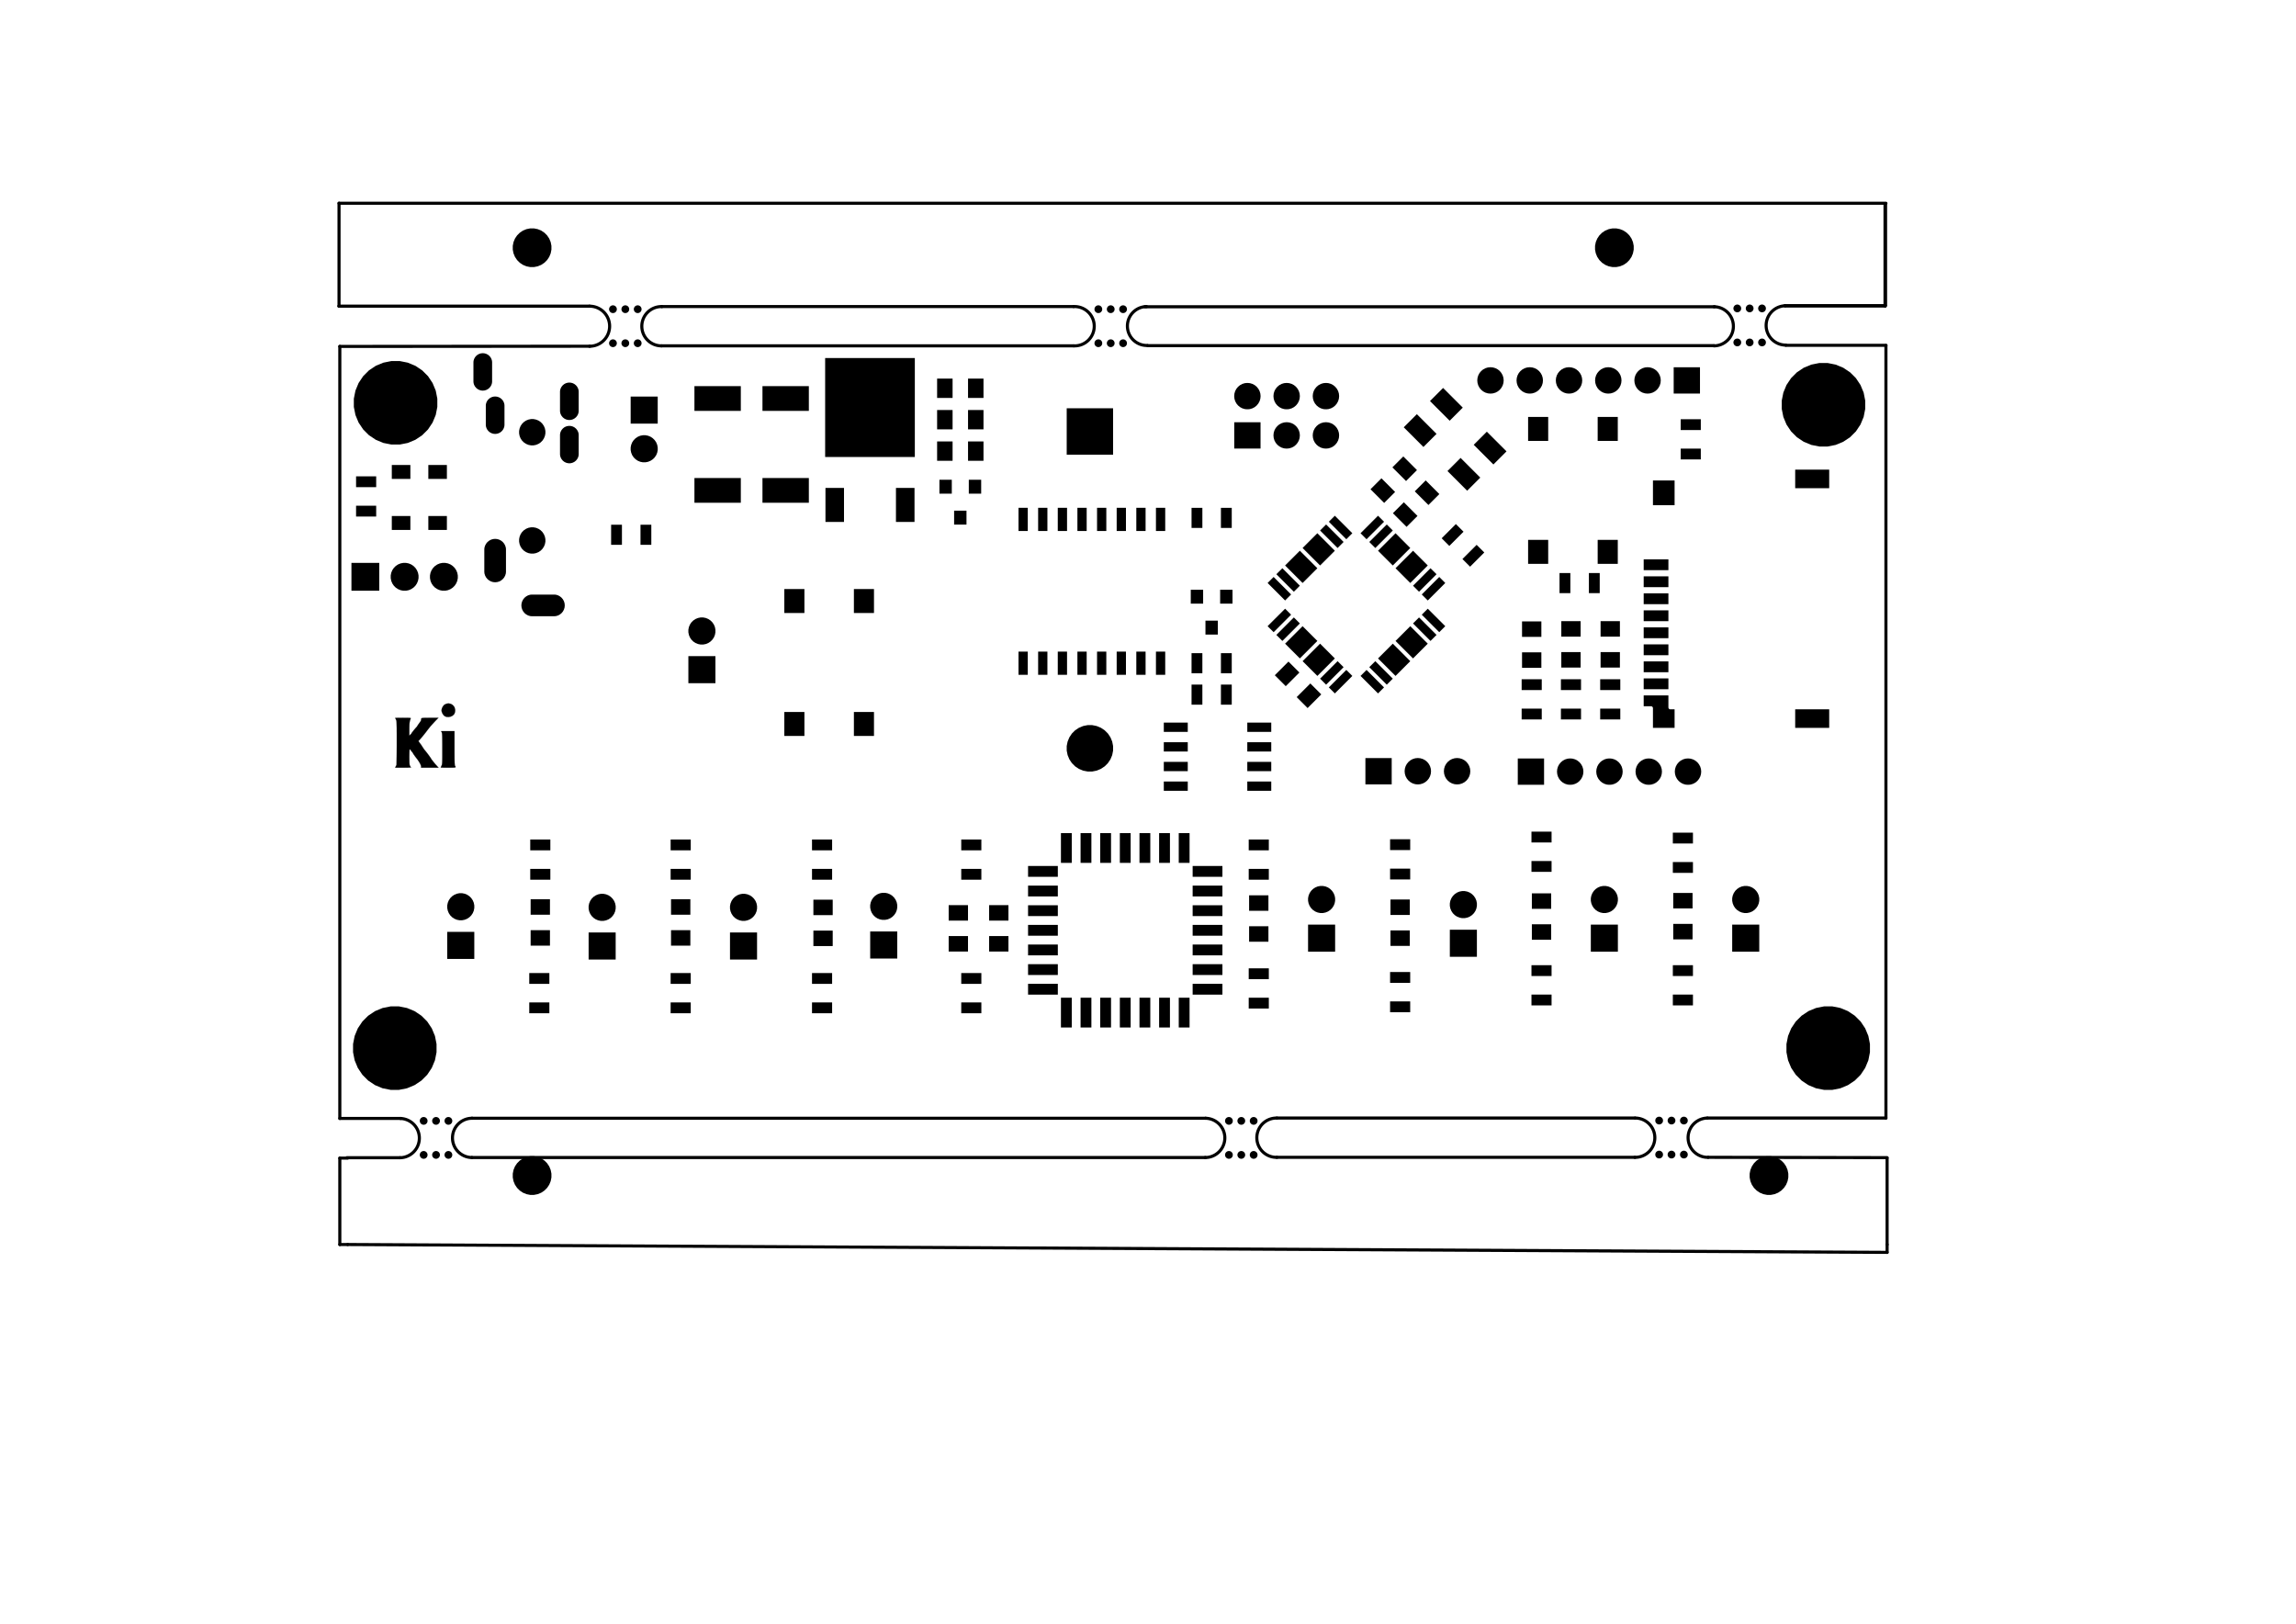 <?xml version="1.0" standalone="no"?>
 <!DOCTYPE svg PUBLIC "-//W3C//DTD SVG 1.1//EN" 
 "http://www.w3.org/Graphics/SVG/1.1/DTD/svg11.dtd"> 
<svg xmlns="http://www.w3.org/2000/svg" version="1.1" 
    width="29.7cm" height="21.001cm" viewBox="0 0 116930 82680 ">
<title>SVG Picture created as ThermocoupleLogger-F_Mask.svg date 2019/03/14 17:00:52 </title>
  <desc>Picture generated by PCBNEW </desc>
<g style="fill:#000000; fill-opacity:1;stroke:#000000; stroke-opacity:1;
stroke-linecap:round; stroke-linejoin:round; "
 transform="translate(0 0) scale(1 1)">
</g>
<g style="fill:#000000; fill-opacity:0.0; 
stroke:#000000; stroke-width:-0.001; stroke-opacity:1; 
stroke-linecap:round; stroke-linejoin:round;">
</g>
<g style="fill:#000000; fill-opacity:0.0; 
stroke:#000000; stroke-width:157.48; stroke-opacity:1; 
stroke-linecap:round; stroke-linejoin:round;">
<path d="M96106 63369
L96106 58969
" />
<path d="M96106 63769
L96106 63369
" />
<path d="M17706 63369
L96106 63769
" />
<path d="M17306 58969
L17706 58969
" />
<path d="M17306 63369
L17706 63369
" />
<path d="M17306 58969
L17306 63369
" />
<path d="M83266 58929
L65026 58929
" />
<path d="M86996 58929
L96106 58945
" />
<path d="M86956 56929
L96046 56929
" />
<path d="M65026 56929
L83266 56929
" />
<path d="M61390 58939
L24030 58939
" />
<path d="M24036 56939
L61396 56939
" />
<path d="M20406 56949
L17306 56949
" />
<path d="M20376 58949
L17666 58949
" />
<path d="M20376.7 58949.9 A1000.2 1000.2 0.0 0 0 20399.3 56950.6 " />
<path d="M24046.7 56939.9 A1000 1000 0.0 0 0 24030.1 58939.8 " />
<path d="M61376.7 58939.9 A1000 1000 0.0 0 0 61398 56940.1 " />
<path d="M65026.7 56929.9 A1000.2 1000.2 0.0 1 0 65028.5 58929.9 " />
<path d="M83256.7 58929.9 A1000.2 1000.2 0.0 1 0 83276.7 56929.7 " />
<path d="M86947.5 56929.9 A1000.2 1000.2 0.0 0 0 86986.7 58929.9 " />
<path d="M90906.7 15569.9 A1000.8 1000.8 0.0 0 0 90946.7 17570.7 " />
<path d="M54686.7 17609.9 A1000.8 1000.8 0.0 1 0 54686.7 15609.9 " />
<path d="M17266 15589
L17266 15589
" />
<path d="M30026 15589
L17266 15589
" />
<path d="M17306 17639
L30036 17629
" />
<path d="M33686 17609
L54686 17609
" />
<path d="M54666 15609
L33706 15609
" />
<path d="M30026.7 17629.9 A1020 1020 0.0 0 0 30026.7 15589.9 " />
<path d="M33706.7 15609.9 A1000.2 1000.2 0.0 1 0 33686.7 17610.1 " />
<path d="M87286 17599
L58456 17599
" />
<path d="M58306 15619
L87316 15619
" />
<path d="M58386.7 15609.9 A990.202 990.202 0.0 0 0 58426.7 17589.9 " />
<path d="M90951 17582
L96051 17582
" />
<path d="M96006 15569
L96006 10369
" />
<path d="M96006 10369
L96006 15569
" />
<path d="M96006 15569
L96006 10369
" />
<path d="M90906 15569
L96006 15569
" />
<path d="M96006 15569
L90906 15569
" />
<path d="M96006 10369
L96006 15569
" />
<path d="M87286.7 17609.9 A996 996 0.0 0 0 87294.8 15618 " />
<path d="M17266 10349
L96046 10349
" />
<path d="M17266 15589
L17266 10349
" />
<path d="M17306 56949
L17306 17639
" />
<path d="M96046 56929
L96046 17599
" />
</g>
<g style="fill:#000000; fill-opacity:1.0; 
stroke:#000000; stroke-width:7.874; stroke-opacity:1; 
stroke-linecap:round; stroke-linejoin:round;">
<polyline style="fill-rule:evenodd;"
points="21900,36549
22329,36549
22173,36708
21913,36994
21744,37210
21683,37291
21608,37386
21529,37483
21454,37573
21392,37645
21372,37667
21308,37736
21363,37808
21470,37957
21539,38066
21582,38131
21630,38194
21634,38198
21688,38264
21752,38344
21817,38431
21878,38514
21927,38585
21955,38630
21982,38672
22028,38733
22085,38805
22144,38877
22198,38939
22226,38970
22245,38990
22278,39027
22285,39035
22333,39089
21446,39089
21446,39028
21433,38968
21396,38885
21338,38786
21264,38676
21195,38587
21139,38514
21087,38442
21050,38385
21046,38377
21014,38324
20986,38286
20979,38279
20952,38249
20920,38204
20891,38167
20867,38149
20866,38149
20859,38169
20853,38225
20849,38315
20847,38434
20846,38540
20847,38682
20849,38789
20852,38868
20858,38924
20867,38964
20878,38994
20879,38995
20907,39042
20932,39072
20934,39074
20922,39078
20875,39082
20799,39086
20700,39088
20582,39089
20542,39089
20127,39089
20150,39034
20173,38988
20190,38960
20193,38937
20196,38878
20198,38786
20201,38665
20203,38519
20204,38351
20205,38165
20206,37965
20206,37830
20206,37590
20206,37388
20205,37218
20205,37079
20203,36966
20201,36877
20198,36808
20195,36756
20190,36717
20185,36688
20178,36666
20170,36647
20166,36639
20142,36591
20128,36560
20126,36555
20145,36553
20198,36552
20279,36551
20383,36550
20502,36549
20528,36549
20665,36550
20766,36551
20837,36553
20883,36556
20908,36562
20918,36570
20917,36581
20916,36584
20890,36654
20871,36724
20858,36802
20850,36897
20847,37016
20846,37126
20846,37457
20906,37399
20944,37360
20965,37330
20966,37325
20978,37305
21009,37263
21053,37207
21101,37148
21148,37093
21185,37050
21207,37029
21224,37008
21254,36964
21276,36929
21322,36860
21372,36792
21389,36770
21425,36717
21445,36669
21446,36657
21447,36622
21451,36596
21464,36577
21492,36564
21537,36556
21606,36552
21704,36550
21834,36549
21900,36549
" /> 
<polyline style="fill-rule:evenodd;"
points="23146,38096
23146,38309
23147,38487
23148,38631
23150,38745
23152,38834
23156,38900
23160,38946
23166,38977
23173,38996
23176,39001
23196,39030
23205,39052
23197,39068
23168,39079
23115,39085
23032,39088
22916,39089
22826,39089
22708,39089
22605,39087
22522,39085
22468,39082
22446,39079
22446,39079
22455,39056
22475,39011
22486,38989
22496,38968
22505,38944
22511,38914
22516,38873
22520,38818
22523,38744
22525,38647
22526,38524
22526,38369
22526,38180
22526,38129
22526,37926
22525,37760
22524,37626
22522,37520
22519,37439
22515,37379
22510,37337
22503,37307
22496,37288
22465,37229
23146,37229
23146,38096
" /> 
<polyline style="fill-rule:evenodd;"
points="22957,35839
23049,35891
23123,35972
23157,36040
23182,36149
23174,36257
23137,36353
23127,36368
23056,36437
22963,36484
22858,36508
22753,36505
22661,36474
22644,36464
22579,36402
22526,36317
22493,36224
22486,36169
22501,36083
22541,35993
22597,35915
22641,35877
22745,35829
22853,35817
22957,35839
" /> 
</g>
<g style="fill:#000000; fill-opacity:1.0; 
stroke:#000000; stroke-width:0; stroke-opacity:1; 
stroke-linecap:round; stroke-linejoin:round;">
<polyline style="fill-rule:evenodd;"
points="90378,58911
90557,58985
90718,59093
90855,59230
90963,59391
91037,59571
91075,59761
91075,59955
91037,60145
90963,60324
90855,60485
90718,60622
90557,60730
90378,60804
90187,60842
89994,60842
89803,60804
89624,60730
89463,60622
89326,60485
89218,60324
89144,60145
89106,59955
89106,59761
89144,59571
89218,59391
89326,59230
89463,59093
89624,58985
89803,58911
89994,58873
90187,58873
90378,58911
" /> 
<polyline style="fill-rule:evenodd;"
points="27385,58911
27565,58985
27726,59093
27863,59230
27971,59391
28045,59571
28083,59761
28083,59955
28045,60145
27971,60324
27863,60485
27726,60622
27565,60730
27385,60804
27195,60842
27001,60842
26811,60804
26632,60730
26471,60622
26334,60485
26226,60324
26152,60145
26114,59955
26114,59761
26152,59571
26226,59391
26334,59230
26471,59093
26632,58985
26811,58911
27001,58873
27195,58873
27385,58911
" /> 
<polyline style="fill-rule:evenodd;"
points="62615,58611
62644,58616
62680,58631
62712,58653
62739,58680
62761,58712
62776,58748
62783,58786
62783,58825
62776,58863
62761,58899
62739,58931
62712,58958
62680,58980
62644,58995
62615,59001
62606,59002
62567,59002
62557,59001
62529,58995
62493,58980
62461,58958
62433,58931
62412,58899
62397,58863
62389,58825
62389,58786
62397,58748
62412,58712
62433,58680
62461,58653
62493,58631
62529,58616
62557,58611
62567,58609
62606,58609
62615,58611
" /> 
<polyline style="fill-rule:evenodd;"
points="22865,58611
22894,58616
22929,58631
22962,58653
22989,58680
23011,58712
23025,58748
23033,58786
23033,58825
23025,58863
23011,58899
22989,58931
22962,58958
22929,58980
22894,58995
22865,59001
22856,59002
22817,59002
22807,59001
22779,58995
22743,58980
22711,58958
22683,58931
22662,58899
22647,58863
22639,58825
22639,58786
22647,58748
22662,58712
22683,58680
22711,58653
22743,58631
22779,58616
22807,58611
22817,58609
22856,58609
22865,58611
" /> 
<polyline style="fill-rule:evenodd;"
points="22235,58611
22264,58616
22299,58631
22332,58653
22359,58680
22381,58712
22396,58748
22403,58786
22403,58825
22396,58863
22381,58899
22359,58931
22332,58958
22299,58980
22264,58995
22235,59001
22226,59002
22187,59002
22177,59001
22149,58995
22113,58980
22081,58958
22053,58931
22032,58899
22017,58863
22009,58825
22009,58786
22017,58748
22032,58712
22053,58680
22081,58653
22113,58631
22149,58616
22177,58611
22187,58609
22226,58609
22235,58611
" /> 
<polyline style="fill-rule:evenodd;"
points="21605,58611
21634,58616
21670,58631
21702,58653
21729,58680
21751,58712
21766,58748
21773,58786
21773,58825
21766,58863
21751,58899
21729,58931
21702,58958
21670,58980
21634,58995
21605,59001
21596,59002
21557,59002
21547,59001
21519,58995
21483,58980
21451,58958
21423,58931
21402,58899
21387,58863
21379,58825
21379,58786
21387,58748
21402,58712
21423,58680
21451,58653
21483,58631
21519,58616
21547,58611
21557,58609
21596,58609
21605,58611
" /> 
<polyline style="fill-rule:evenodd;"
points="63245,58611
63274,58616
63309,58631
63342,58653
63369,58680
63391,58712
63406,58748
63413,58786
63413,58825
63406,58863
63391,58899
63369,58931
63342,58958
63309,58980
63274,58995
63245,59001
63236,59002
63197,59002
63187,59001
63159,58995
63123,58980
63091,58958
63063,58931
63042,58899
63027,58863
63019,58825
63019,58786
63027,58748
63042,58712
63063,58680
63091,58653
63123,58631
63159,58616
63187,58611
63197,58609
63236,58609
63245,58611
" /> 
<polyline style="fill-rule:evenodd;"
points="63875,58611
63904,58616
63939,58631
63972,58653
63999,58680
64021,58712
64035,58748
64043,58786
64043,58825
64035,58863
64021,58899
63999,58931
63972,58958
63939,58980
63904,58995
63875,59001
63866,59002
63827,59002
63817,59001
63789,58995
63753,58980
63721,58958
63693,58931
63672,58899
63657,58863
63649,58825
63649,58786
63657,58748
63672,58712
63693,58680
63721,58653
63753,58631
63789,58616
63817,58611
63827,58609
63866,58609
63875,58611
" /> 
<polyline style="fill-rule:evenodd;"
points="85785,58594
85814,58600
85849,58615
85882,58637
85909,58664
85931,58696
85946,58732
85953,58770
85953,58809
85946,58847
85931,58883
85909,58915
85882,58942
85849,58964
85814,58979
85785,58984
85776,58986
85737,58986
85727,58984
85699,58979
85663,58964
85631,58942
85603,58915
85582,58883
85567,58847
85559,58809
85559,58770
85567,58732
85582,58696
85603,58664
85631,58637
85663,58615
85699,58600
85727,58594
85737,58593
85776,58593
85785,58594
" /> 
<polyline style="fill-rule:evenodd;"
points="84525,58594
84554,58600
84590,58615
84622,58637
84649,58664
84671,58696
84686,58732
84693,58770
84693,58809
84686,58847
84671,58883
84649,58915
84622,58942
84590,58964
84554,58979
84525,58984
84516,58986
84477,58986
84467,58984
84439,58979
84403,58964
84371,58942
84343,58915
84322,58883
84307,58847
84300,58809
84300,58770
84307,58732
84322,58696
84343,58664
84371,58637
84403,58615
84439,58600
84467,58594
84477,58593
84516,58593
84525,58594
" /> 
<polyline style="fill-rule:evenodd;"
points="85155,58594
85184,58600
85220,58615
85252,58637
85279,58664
85301,58696
85316,58732
85323,58770
85323,58809
85316,58847
85301,58883
85279,58915
85252,58942
85220,58964
85184,58979
85155,58984
85146,58986
85107,58986
85097,58984
85069,58979
85033,58964
85001,58942
84973,58915
84952,58883
84937,58847
84929,58809
84929,58770
84937,58732
84952,58696
84973,58664
85001,58637
85033,58615
85069,58600
85097,58594
85107,58593
85146,58593
85155,58594
" /> 
<polyline style="fill-rule:evenodd;"
points="21605,56878
21634,56884
21670,56899
21702,56920
21729,56948
21751,56980
21766,57016
21773,57054
21773,57093
21766,57131
21751,57167
21729,57199
21702,57226
21670,57248
21634,57263
21605,57268
21596,57270
21557,57270
21547,57268
21519,57263
21483,57248
21451,57226
21423,57199
21402,57167
21387,57131
21379,57093
21379,57054
21387,57016
21402,56980
21423,56948
21451,56920
21483,56899
21519,56884
21547,56878
21557,56876
21596,56876
21605,56878
" /> 
<polyline style="fill-rule:evenodd;"
points="22235,56878
22264,56884
22299,56899
22332,56920
22359,56948
22381,56980
22396,57016
22403,57054
22403,57093
22396,57131
22381,57167
22359,57199
22332,57226
22299,57248
22264,57263
22235,57268
22226,57270
22187,57270
22177,57268
22149,57263
22113,57248
22081,57226
22053,57199
22032,57167
22017,57131
22009,57093
22009,57054
22017,57016
22032,56980
22053,56948
22081,56920
22113,56899
22149,56884
22177,56878
22187,56876
22226,56876
22235,56878
" /> 
<polyline style="fill-rule:evenodd;"
points="22865,56878
22894,56884
22929,56899
22962,56920
22989,56948
23011,56980
23025,57016
23033,57054
23033,57093
23025,57131
23011,57167
22989,57199
22962,57226
22929,57248
22894,57263
22865,57268
22856,57270
22817,57270
22807,57268
22779,57263
22743,57248
22711,57226
22683,57199
22662,57167
22647,57131
22639,57093
22639,57054
22647,57016
22662,56980
22683,56948
22711,56920
22743,56899
22779,56884
22807,56878
22817,56876
22856,56876
22865,56878
" /> 
<polyline style="fill-rule:evenodd;"
points="62615,56878
62644,56884
62680,56899
62712,56920
62739,56948
62761,56980
62776,57016
62783,57054
62783,57093
62776,57131
62761,57167
62739,57199
62712,57226
62680,57248
62644,57263
62615,57268
62606,57270
62567,57270
62557,57268
62529,57263
62493,57248
62461,57226
62433,57199
62412,57167
62397,57131
62389,57093
62389,57054
62397,57016
62412,56980
62433,56948
62461,56920
62493,56899
62529,56884
62557,56878
62567,56876
62606,56876
62615,56878
" /> 
<polyline style="fill-rule:evenodd;"
points="63245,56878
63274,56884
63309,56899
63342,56920
63369,56948
63391,56980
63406,57016
63413,57054
63413,57093
63406,57131
63391,57167
63369,57199
63342,57226
63309,57248
63274,57263
63245,57268
63236,57270
63197,57270
63187,57268
63159,57263
63123,57248
63091,57226
63063,57199
63042,57167
63027,57131
63019,57093
63019,57054
63027,57016
63042,56980
63063,56948
63091,56920
63123,56899
63159,56884
63187,56878
63197,56876
63236,56876
63245,56878
" /> 
<polyline style="fill-rule:evenodd;"
points="63875,56878
63904,56884
63939,56899
63972,56920
63999,56948
64021,56980
64035,57016
64043,57054
64043,57093
64035,57131
64021,57167
63999,57199
63972,57226
63939,57248
63904,57263
63875,57268
63866,57270
63827,57270
63817,57268
63789,57263
63753,57248
63721,57226
63693,57199
63672,57167
63657,57131
63649,57093
63649,57054
63657,57016
63672,56980
63693,56948
63721,56920
63753,56899
63789,56884
63817,56878
63827,56876
63866,56876
63875,56878
" /> 
<polyline style="fill-rule:evenodd;"
points="85785,56862
85814,56868
85849,56883
85882,56904
85909,56932
85931,56964
85946,57000
85953,57038
85953,57077
85946,57115
85931,57150
85909,57183
85882,57210
85849,57232
85814,57246
85785,57252
85776,57254
85737,57254
85727,57252
85699,57246
85663,57232
85631,57210
85603,57183
85582,57150
85567,57115
85559,57077
85559,57038
85567,57000
85582,56964
85603,56932
85631,56904
85663,56883
85699,56868
85727,56862
85737,56860
85776,56860
85785,56862
" /> 
<polyline style="fill-rule:evenodd;"
points="85155,56862
85184,56868
85220,56883
85252,56904
85279,56932
85301,56964
85316,57000
85323,57038
85323,57077
85316,57115
85301,57150
85279,57183
85252,57210
85220,57232
85184,57246
85155,57252
85146,57254
85107,57254
85097,57252
85069,57246
85033,57232
85001,57210
84973,57183
84952,57150
84937,57115
84929,57077
84929,57038
84937,57000
84952,56964
84973,56932
85001,56904
85033,56883
85069,56868
85097,56862
85107,56860
85146,56860
85155,56862
" /> 
<polyline style="fill-rule:evenodd;"
points="84525,56862
84554,56868
84590,56883
84622,56904
84649,56932
84671,56964
84686,57000
84693,57038
84693,57077
84686,57115
84671,57150
84649,57183
84622,57210
84590,57232
84554,57246
84525,57252
84516,57254
84477,57254
84467,57252
84439,57246
84403,57232
84371,57210
84343,57183
84322,57150
84307,57115
84300,57077
84300,57038
84307,57000
84322,56964
84343,56932
84371,56904
84403,56883
84439,56868
84467,56862
84477,56860
84516,56860
84525,56862
" /> 
<polyline style="fill-rule:evenodd;"
points="93726,51325
94081,51472
94113,51485
94129,51496
94461,51718
94758,52014
94990,52362
95151,52749
95232,53160
95232,53579
95151,53990
94990,54376
94758,54725
94461,55021
94461,55021
94113,55253
94113,55253
94113,55253
93726,55414
93316,55495
92897,55495
92486,55414
92099,55253
92099,55253
92099,55253
91751,55021
91751,55021
91455,54725
91222,54376
91062,53990
90980,53579
90980,53160
91062,52749
91222,52362
91455,52014
91751,51718
92084,51496
92099,51485
92131,51472
92486,51325
92897,51243
93316,51243
93726,51325
" /> 
<polyline style="fill-rule:evenodd;"
points="20726,51325
21081,51472
21113,51485
21129,51496
21461,51718
21758,52014
21990,52362
22151,52749
22232,53160
22232,53579
22151,53990
21990,54376
21758,54725
21461,55021
21461,55021
21113,55253
21113,55253
21113,55253
20726,55414
20316,55495
19897,55495
19486,55414
19099,55253
19099,55253
19099,55253
18751,55021
18751,55021
18455,54725
18222,54376
18062,53990
17980,53579
17980,53160
18062,52749
18222,52362
18455,52014
18751,51718
19084,51496
19099,51485
19131,51472
19486,51325
19897,51243
20316,51243
20726,51325
" /> 
<polyline style="fill-rule:evenodd;"
points="57582,52318
57031,52318
57031,50802
57582,50802
57582,52318
" /> 
<polyline style="fill-rule:evenodd;"
points="60582,52318
60031,52318
60031,50802
60582,50802
60582,52318
" /> 
<polyline style="fill-rule:evenodd;"
points="59582,52318
59031,52318
59031,50802
59582,50802
59582,52318
" /> 
<polyline style="fill-rule:evenodd;"
points="58582,52318
58031,52318
58031,50802
58582,50802
58582,52318
" /> 
<polyline style="fill-rule:evenodd;"
points="56582,52318
56031,52318
56031,50802
56582,50802
56582,52318
" /> 
<polyline style="fill-rule:evenodd;"
points="55582,52318
55031,52318
55031,50802
55582,50802
55582,52318
" /> 
<polyline style="fill-rule:evenodd;"
points="54582,52318
54031,52318
54031,50802
54582,50802
54582,52318
" /> 
<polyline style="fill-rule:evenodd;"
points="27978,51593
26954,51593
26954,51042
27978,51042
27978,51593
" /> 
<polyline style="fill-rule:evenodd;"
points="49978,51593
48954,51593
48954,51042
49978,51042
49978,51593
" /> 
<polyline style="fill-rule:evenodd;"
points="42378,51593
41354,51593
41354,51042
42378,51042
42378,51593
" /> 
<polyline style="fill-rule:evenodd;"
points="35178,51593
34154,51593
34154,51042
35178,51042
35178,51593
" /> 
<polyline style="fill-rule:evenodd;"
points="71818,51541
70794,51541
70794,50990
71818,50990
71818,51541
" /> 
<polyline style="fill-rule:evenodd;"
points="64618,51353
63594,51353
63594,50802
64618,50802
64618,51353
" /> 
<polyline style="fill-rule:evenodd;"
points="86218,51193
85194,51193
85194,50642
86218,50642
86218,51193
" /> 
<polyline style="fill-rule:evenodd;"
points="79018,51193
77994,51193
77994,50642
79018,50642
79018,51193
" /> 
<polyline style="fill-rule:evenodd;"
points="62255,50645
60739,50645
60739,50094
62255,50094
62255,50645
" /> 
<polyline style="fill-rule:evenodd;"
points="53873,50645
52357,50645
52357,50094
53873,50094
53873,50645
" /> 
<polyline style="fill-rule:evenodd;"
points="27978,50097
26954,50097
26954,49546
27978,49546
27978,50097
" /> 
<polyline style="fill-rule:evenodd;"
points="49978,50097
48954,50097
48954,49546
49978,49546
49978,50097
" /> 
<polyline style="fill-rule:evenodd;"
points="35178,50097
34154,50097
34154,49546
35178,49546
35178,50097
" /> 
<polyline style="fill-rule:evenodd;"
points="42378,50097
41354,50097
41354,49546
42378,49546
42378,50097
" /> 
<polyline style="fill-rule:evenodd;"
points="71818,50045
70794,50045
70794,49494
71818,49494
71818,50045
" /> 
<polyline style="fill-rule:evenodd;"
points="64618,49857
63594,49857
63594,49306
64618,49306
64618,49857
" /> 
<polyline style="fill-rule:evenodd;"
points="79018,49697
77994,49697
77994,49146
79018,49146
79018,49697
" /> 
<polyline style="fill-rule:evenodd;"
points="86218,49697
85194,49697
85194,49146
86218,49146
86218,49697
" /> 
<polyline style="fill-rule:evenodd;"
points="62255,49645
60739,49645
60739,49094
62255,49094
62255,49645
" /> 
<polyline style="fill-rule:evenodd;"
points="53873,49645
52357,49645
52357,49094
53873,49094
53873,49645
" /> 
<polyline style="fill-rule:evenodd;"
points="31355,48858
29977,48858
29977,47480
31355,47480
31355,48858
" /> 
<polyline style="fill-rule:evenodd;"
points="38555,48858
37177,48858
37177,47480
38555,47480
38555,48858
" /> 
<polyline style="fill-rule:evenodd;"
points="24155,48827
22777,48827
22777,47449
24155,47449
24155,48827
" /> 
<polyline style="fill-rule:evenodd;"
points="45695,48807
44317,48807
44317,47429
45695,47429
45695,48807
" /> 
<polyline style="fill-rule:evenodd;"
points="75215,48718
73837,48718
73837,47340
75215,47340
75215,48718
" /> 
<polyline style="fill-rule:evenodd;"
points="53873,48645
52357,48645
52357,48094
53873,48094
53873,48645
" /> 
<polyline style="fill-rule:evenodd;"
points="62255,48645
60739,48645
60739,48094
62255,48094
62255,48645
" /> 
<polyline style="fill-rule:evenodd;"
points="82395,48458
81017,48458
81017,47080
82395,47080
82395,48458
" /> 
<polyline style="fill-rule:evenodd;"
points="89595,48458
88217,48458
88217,47080
89595,47080
89595,48458
" /> 
<polyline style="fill-rule:evenodd;"
points="67995,48458
66617,48458
66617,47080
67995,47080
67995,48458
" /> 
<polyline style="fill-rule:evenodd;"
points="51358,48451
50374,48451
50374,47663
51358,47663
51358,48451
" /> 
<polyline style="fill-rule:evenodd;"
points="49298,48451
48314,48451
48314,47663
49298,47663
49298,48451
" /> 
<polyline style="fill-rule:evenodd;"
points="42408,48172
41424,48172
41424,47385
42408,47385
42408,48172
" /> 
<polyline style="fill-rule:evenodd;"
points="71798,48163
70814,48163
70814,47376
71798,47376
71798,48163
" /> 
<polyline style="fill-rule:evenodd;"
points="35158,48151
34174,48151
34174,47363
35158,47363
35158,48151
" /> 
<polyline style="fill-rule:evenodd;"
points="28008,48151
27024,48151
27024,47363
28008,47363
28008,48151
" /> 
<polyline style="fill-rule:evenodd;"
points="64598,47951
63614,47951
63614,47163
64598,47163
64598,47951
" /> 
<polyline style="fill-rule:evenodd;"
points="78998,47851
78014,47851
78014,47063
78998,47063
78998,47851
" /> 
<polyline style="fill-rule:evenodd;"
points="86198,47831
85214,47831
85214,47043
86198,47043
86198,47831
" /> 
<polyline style="fill-rule:evenodd;"
points="53873,47645
52357,47645
52357,47094
53873,47094
53873,47645
" /> 
<polyline style="fill-rule:evenodd;"
points="62255,47645
60739,47645
60739,47094
62255,47094
62255,47645
" /> 
<polyline style="fill-rule:evenodd;"
points="38067,45538
38193,45590
38305,45666
38401,45762
38477,45875
38529,46000
38555,46133
38555,46269
38529,46402
38477,46527
38401,46640
38305,46736
38193,46811
38067,46863
37934,46890
37798,46890
37665,46863
37540,46811
37427,46736
37331,46640
37256,46527
37204,46402
37177,46269
37177,46133
37204,46000
37256,45875
37331,45762
37427,45666
37540,45590
37665,45538
37798,45512
37934,45512
38067,45538
" /> 
<polyline style="fill-rule:evenodd;"
points="30867,45538
30993,45590
31105,45666
31201,45762
31277,45875
31329,46000
31355,46133
31355,46269
31329,46402
31277,46527
31201,46640
31105,46736
30993,46811
30867,46863
30734,46890
30598,46890
30465,46863
30340,46811
30227,46736
30131,46640
30056,46527
30004,46402
29977,46269
29977,46133
30004,46000
30056,45875
30131,45762
30227,45666
30340,45590
30465,45538
30598,45512
30734,45512
30867,45538
" /> 
<polyline style="fill-rule:evenodd;"
points="51358,46876
50374,46876
50374,46088
51358,46088
51358,46876
" /> 
<polyline style="fill-rule:evenodd;"
points="49298,46876
48314,46876
48314,46088
49298,46088
49298,46876
" /> 
<polyline style="fill-rule:evenodd;"
points="23667,45507
23793,45559
23905,45634
24001,45730
24077,45843
24129,45968
24155,46102
24155,46237
24129,46370
24077,46496
24001,46609
23905,46705
23793,46780
23667,46832
23534,46858
23398,46858
23265,46832
23140,46780
23027,46705
22931,46609
22856,46496
22804,46370
22777,46237
22777,46102
22804,45968
22856,45843
22931,45730
23027,45634
23140,45559
23265,45507
23398,45480
23534,45480
23667,45507
" /> 
<polyline style="fill-rule:evenodd;"
points="45207,45487
45333,45539
45445,45614
45541,45710
45617,45823
45669,45948
45695,46082
45695,46217
45669,46350
45617,46476
45541,46589
45445,46685
45333,46760
45207,46812
45074,46838
44938,46838
44805,46812
44680,46760
44567,46685
44471,46589
44396,46476
44344,46350
44317,46217
44317,46082
44344,45948
44396,45823
44471,45710
44567,45614
44680,45539
44805,45487
44938,45460
45074,45460
45207,45487
" /> 
<polyline style="fill-rule:evenodd;"
points="74727,45398
74853,45450
74965,45526
75061,45622
75137,45735
75189,45860
75215,45993
75215,46129
75189,46262
75137,46387
75061,46500
74965,46596
74853,46671
74727,46723
74594,46750
74458,46750
74325,46723
74200,46671
74087,46596
73991,46500
73916,46387
73864,46262
73837,46129
73837,45993
73864,45860
73916,45735
73991,45622
74087,45526
74200,45450
74325,45398
74458,45372
74594,45372
74727,45398
" /> 
<polyline style="fill-rule:evenodd;"
points="62255,46645
60739,46645
60739,46094
62255,46094
62255,46645
" /> 
<polyline style="fill-rule:evenodd;"
points="53873,46645
52357,46645
52357,46094
53873,46094
53873,46645
" /> 
<polyline style="fill-rule:evenodd;"
points="42408,46597
41424,46597
41424,45810
42408,45810
42408,46597
" /> 
<polyline style="fill-rule:evenodd;"
points="71798,46588
70814,46588
70814,45801
71798,45801
71798,46588
" /> 
<polyline style="fill-rule:evenodd;"
points="35158,46576
34174,46576
34174,45788
35158,45788
35158,46576
" /> 
<polyline style="fill-rule:evenodd;"
points="28008,46576
27024,46576
27024,45788
28008,45788
28008,46576
" /> 
<polyline style="fill-rule:evenodd;"
points="89107,45138
89233,45190
89345,45266
89441,45362
89517,45475
89569,45600
89595,45733
89595,45869
89569,46002
89517,46127
89441,46240
89345,46336
89233,46411
89107,46463
88974,46490
88838,46490
88705,46463
88580,46411
88467,46336
88371,46240
88296,46127
88244,46002
88217,45869
88217,45733
88244,45600
88296,45475
88371,45362
88467,45266
88580,45190
88705,45138
88838,45112
88974,45112
89107,45138
" /> 
<polyline style="fill-rule:evenodd;"
points="81907,45138
82033,45190
82145,45266
82241,45362
82317,45475
82369,45600
82395,45733
82395,45869
82369,46002
82317,46127
82241,46240
82145,46336
82033,46411
81907,46463
81774,46490
81638,46490
81505,46463
81380,46411
81267,46336
81171,46240
81096,46127
81044,46002
81017,45869
81017,45733
81044,45600
81096,45475
81171,45362
81267,45266
81380,45190
81505,45138
81638,45112
81774,45112
81907,45138
" /> 
<polyline style="fill-rule:evenodd;"
points="67507,45138
67633,45190
67745,45266
67841,45362
67917,45475
67969,45600
67995,45733
67995,45869
67969,46002
67917,46127
67841,46240
67745,46336
67633,46411
67507,46463
67374,46490
67238,46490
67105,46463
66980,46411
66867,46336
66771,46240
66696,46127
66644,46002
66617,45869
66617,45733
66644,45600
66696,45475
66771,45362
66867,45266
66980,45190
67105,45138
67238,45112
67374,45112
67507,45138
" /> 
<polyline style="fill-rule:evenodd;"
points="64598,46376
63614,46376
63614,45588
64598,45588
64598,46376
" /> 
<polyline style="fill-rule:evenodd;"
points="78998,46276
78014,46276
78014,45488
78998,45488
78998,46276
" /> 
<polyline style="fill-rule:evenodd;"
points="86198,46256
85214,46256
85214,45468
86198,45468
86198,46256
" /> 
<polyline style="fill-rule:evenodd;"
points="53873,45645
52357,45645
52357,45094
53873,45094
53873,45645
" /> 
<polyline style="fill-rule:evenodd;"
points="62255,45645
60739,45645
60739,45094
62255,45094
62255,45645
" /> 
<polyline style="fill-rule:evenodd;"
points="35178,44793
34154,44793
34154,44242
35178,44242
35178,44793
" /> 
<polyline style="fill-rule:evenodd;"
points="28028,44793
27004,44793
27004,44242
28028,44242
28028,44793
" /> 
<polyline style="fill-rule:evenodd;"
points="42378,44793
41354,44793
41354,44242
42378,44242
42378,44793
" /> 
<polyline style="fill-rule:evenodd;"
points="49978,44793
48954,44793
48954,44242
49978,44242
49978,44793
" /> 
<polyline style="fill-rule:evenodd;"
points="64618,44793
63594,44793
63594,44242
64618,44242
64618,44793
" /> 
<polyline style="fill-rule:evenodd;"
points="71818,44780
70794,44780
70794,44229
71818,44229
71818,44780
" /> 
<polyline style="fill-rule:evenodd;"
points="62255,44645
60739,44645
60739,44094
62255,44094
62255,44645
" /> 
<polyline style="fill-rule:evenodd;"
points="53873,44645
52357,44645
52357,44094
53873,44094
53873,44645
" /> 
<polyline style="fill-rule:evenodd;"
points="86218,44445
85194,44445
85194,43894
86218,43894
86218,44445
" /> 
<polyline style="fill-rule:evenodd;"
points="79018,44393
77994,44393
77994,43842
79018,43842
79018,44393
" /> 
<polyline style="fill-rule:evenodd;"
points="54582,43936
54031,43936
54031,42421
54582,42421
54582,43936
" /> 
<polyline style="fill-rule:evenodd;"
points="58582,43936
58031,43936
58031,42421
58582,42421
58582,43936
" /> 
<polyline style="fill-rule:evenodd;"
points="59582,43936
59031,43936
59031,42421
59582,42421
59582,43936
" /> 
<polyline style="fill-rule:evenodd;"
points="60582,43936
60031,43936
60031,42421
60582,42421
60582,43936
" /> 
<polyline style="fill-rule:evenodd;"
points="55582,43936
55031,43936
55031,42421
55582,42421
55582,43936
" /> 
<polyline style="fill-rule:evenodd;"
points="57582,43936
57031,43936
57031,42421
57582,42421
57582,43936
" /> 
<polyline style="fill-rule:evenodd;"
points="56582,43936
56031,43936
56031,42421
56582,42421
56582,43936
" /> 
<polyline style="fill-rule:evenodd;"
points="64618,43297
63594,43297
63594,42746
64618,42746
64618,43297
" /> 
<polyline style="fill-rule:evenodd;"
points="49978,43297
48954,43297
48954,42746
49978,42746
49978,43297
" /> 
<polyline style="fill-rule:evenodd;"
points="42378,43297
41354,43297
41354,42746
42378,42746
42378,43297
" /> 
<polyline style="fill-rule:evenodd;"
points="35178,43297
34154,43297
34154,42746
35178,42746
35178,43297
" /> 
<polyline style="fill-rule:evenodd;"
points="28028,43297
27004,43297
27004,42746
28028,42746
28028,43297
" /> 
<polyline style="fill-rule:evenodd;"
points="71818,43284
70794,43284
70794,42733
71818,42733
71818,43284
" /> 
<polyline style="fill-rule:evenodd;"
points="86218,42949
85194,42949
85194,42398
86218,42398
86218,42949
" /> 
<polyline style="fill-rule:evenodd;"
points="79018,42897
77994,42897
77994,42346
79018,42346
79018,42897
" /> 
<polyline style="fill-rule:evenodd;"
points="60490,40266
59270,40266
59270,39793
60490,39793
60490,40266
" /> 
<polyline style="fill-rule:evenodd;"
points="64742,40266
63522,40266
63522,39793
64742,39793
64742,40266
" /> 
<polyline style="fill-rule:evenodd;"
points="86097,38630
86224,38668
86340,38730
86442,38814
86525,38916
86588,39032
86626,39158
86639,39289
86626,39421
86588,39547
86525,39663
86442,39765
86340,39849
86224,39911
86097,39949
85999,39959
85933,39959
85835,39949
85709,39911
85593,39849
85491,39765
85407,39663
85345,39547
85307,39421
85294,39289
85307,39158
85345,39032
85407,38916
85491,38814
85593,38730
85709,38668
85835,38630
85933,38620
85999,38620
86097,38630
" /> 
<polyline style="fill-rule:evenodd;"
points="82097,38630
82224,38668
82340,38730
82442,38814
82525,38916
82588,39032
82626,39158
82639,39289
82626,39421
82588,39547
82525,39663
82442,39765
82340,39849
82224,39911
82097,39949
81999,39959
81933,39959
81835,39949
81709,39911
81593,39849
81491,39765
81407,39663
81345,39547
81307,39421
81294,39289
81307,39158
81345,39032
81407,38916
81491,38814
81593,38730
81709,38668
81835,38630
81933,38620
81999,38620
82097,38630
" /> 
<polyline style="fill-rule:evenodd;"
points="80097,38630
80224,38668
80340,38730
80442,38814
80525,38916
80588,39032
80626,39158
80639,39289
80626,39421
80588,39547
80525,39663
80442,39765
80340,39849
80224,39911
80097,39949
79999,39959
79933,39959
79835,39949
79709,39911
79593,39849
79491,39765
79407,39663
79345,39547
79307,39421
79294,39289
79307,39158
79345,39032
79407,38916
79491,38814
79593,38730
79709,38668
79835,38630
79933,38620
79999,38620
80097,38630
" /> 
<polyline style="fill-rule:evenodd;"
points="78636,39959
77297,39959
77297,38620
78636,38620
78636,39959
" /> 
<polyline style="fill-rule:evenodd;"
points="84097,38630
84224,38668
84340,38730
84442,38814
84525,38916
84588,39032
84626,39158
84639,39289
84626,39421
84588,39547
84525,39663
84442,39765
84340,39849
84224,39911
84097,39949
83999,39959
83933,39959
83835,39949
83709,39911
83593,39849
83491,39765
83407,39663
83345,39547
83307,39421
83294,39289
83307,39158
83345,39032
83407,38916
83491,38814
83593,38730
83709,38668
83835,38630
83933,38620
83999,38620
84097,38630
" /> 
<polyline style="fill-rule:evenodd;"
points="74337,38610
74464,38648
74580,38710
74682,38794
74765,38896
74828,39012
74866,39138
74879,39269
74866,39401
74828,39527
74765,39643
74682,39745
74580,39829
74464,39891
74337,39929
74239,39939
74173,39939
74075,39929
73949,39891
73833,39829
73731,39745
73647,39643
73585,39527
73547,39401
73534,39269
73547,39138
73585,39012
73647,38896
73731,38794
73833,38710
73949,38648
74075,38610
74173,38600
74239,38600
74337,38610
" /> 
<polyline style="fill-rule:evenodd;"
points="72337,38610
72464,38648
72580,38710
72682,38794
72765,38896
72828,39012
72866,39138
72879,39269
72866,39401
72828,39527
72765,39643
72682,39745
72580,39829
72464,39891
72337,39929
72239,39939
72173,39939
72075,39929
71949,39891
71833,39829
71731,39745
71647,39643
71585,39527
71547,39401
71534,39269
71547,39138
71585,39012
71647,38896
71731,38794
71833,38710
71949,38648
72075,38610
72173,38600
72239,38600
72337,38610
" /> 
<polyline style="fill-rule:evenodd;"
points="70876,39939
69537,39939
69537,38600
70876,38600
70876,39939
" /> 
<polyline style="fill-rule:evenodd;"
points="55775,36952
55851,36968
56066,37057
56257,37184
56259,37186
56424,37350
56424,37350
56553,37544
56642,37759
56687,37987
56687,38220
56642,38448
56553,38663
56465,38794
56424,38856
56259,39021
56259,39021
56066,39150
55851,39239
55775,39254
55623,39284
55390,39284
55238,39254
55162,39239
54947,39150
54753,39021
54753,39021
54589,38856
54547,38794
54460,38663
54371,38448
54325,38220
54325,37987
54371,37759
54460,37544
54589,37350
54589,37350
54753,37186
54756,37184
54947,37057
55162,36968
55238,36952
55390,36922
55623,36922
55775,36952
" /> 
<polyline style="fill-rule:evenodd;"
points="64742,39266
63522,39266
63522,38793
64742,38793
64742,39266
" /> 
<polyline style="fill-rule:evenodd;"
points="60490,39266
59270,39266
59270,38793
60490,38793
60490,39266
" /> 
<polyline style="fill-rule:evenodd;"
points="64742,38266
63522,38266
63522,37793
64742,37793
64742,38266
" /> 
<polyline style="fill-rule:evenodd;"
points="60490,38266
59270,38266
59270,37793
60490,37793
60490,38266
" /> 
<polyline style="fill-rule:evenodd;"
points="44510,37473
43487,37473
43487,36253
44510,36253
44510,37473
" /> 
<polyline style="fill-rule:evenodd;"
points="40967,37473
39944,37473
39944,36253
40967,36253
40967,37473
" /> 
<polyline style="fill-rule:evenodd;"
points="64742,37266
63522,37266
63522,36793
64742,36793
64742,37266
" /> 
<polyline style="fill-rule:evenodd;"
points="60490,37266
59270,37266
59270,36793
60490,36793
60490,37266
" /> 
<polyline style="fill-rule:evenodd;"
points="93157,37062
91425,37062
91425,36117
93157,36117
93157,37062
" /> 
<polyline style="fill-rule:evenodd;"
points="84968,36019
84970,36038
84976,36057
84985,36074
84997,36089
85012,36101
85029,36110
85048,36116
85067,36117
85283,36117
85283,37062
84181,37062
84181,36058
84179,36039
84174,36021
84164,36004
84152,35989
84137,35977
84120,35967
84102,35962
84083,35960
83709,35960
83709,35409
84968,35409
84968,36019
" /> 
<polyline style="fill-rule:evenodd;"
points="80518,36633
79494,36633
79494,36082
80518,36082
80518,36633
" /> 
<polyline style="fill-rule:evenodd;"
points="82518,36633
81494,36633
81494,36082
82518,36082
82518,36633
" /> 
<polyline style="fill-rule:evenodd;"
points="78518,36633
77494,36633
77494,36082
78518,36082
78518,36633
" /> 
<polyline style="fill-rule:evenodd;"
points="67289,35357
66593,36053
66037,35496
66733,34800
67289,35357
" /> 
<polyline style="fill-rule:evenodd;"
points="61234,35881
60683,35881
60683,34858
61234,34858
61234,35881
" /> 
<polyline style="fill-rule:evenodd;"
points="62730,35881
62179,35881
62179,34858
62730,34858
62730,35881
" /> 
<polyline style="fill-rule:evenodd;"
points="70486,35001
70180,35308
69289,34417
69595,34111
70486,35001
" /> 
<polyline style="fill-rule:evenodd;"
points="68871,34417
67981,35308
67674,35001
68565,34111
68871,34417
" /> 
<polyline style="fill-rule:evenodd;"
points="82518,35137
81494,35137
81494,34586
82518,34586
82518,35137
" /> 
<polyline style="fill-rule:evenodd;"
points="78518,35137
77494,35137
77494,34586
78518,34586
78518,35137
" /> 
<polyline style="fill-rule:evenodd;"
points="80518,35137
79494,35137
79494,34586
80518,34586
80518,35137
" /> 
<polyline style="fill-rule:evenodd;"
points="84968,35094
83709,35094
83709,34543
84968,34543
84968,35094
" /> 
<polyline style="fill-rule:evenodd;"
points="66176,34243
65480,34939
64923,34382
65619,33686
66176,34243
" /> 
<polyline style="fill-rule:evenodd;"
points="68426,33971
67535,34862
67229,34556
68120,33665
68426,33971
" /> 
<polyline style="fill-rule:evenodd;"
points="70932,34556
70625,34862
69734,33971
70041,33665
70932,34556
" /> 
<polyline style="fill-rule:evenodd;"
points="36435,34787
35057,34787
35057,33409
36435,33409
36435,34787
" /> 
<polyline style="fill-rule:evenodd;"
points="67981,33526
67090,34417
66338,33665
67229,32774
67981,33526
" /> 
<polyline style="fill-rule:evenodd;"
points="71822,33665
71071,34417
70180,33526
70932,32774
71822,33665
" /> 
<polyline style="fill-rule:evenodd;"
points="55342,34360
54870,34360
54870,33179
55342,33179
55342,34360
" /> 
<polyline style="fill-rule:evenodd;"
points="59342,34360
58870,34360
58870,33179
59342,33179
59342,34360
" /> 
<polyline style="fill-rule:evenodd;"
points="57342,34360
56870,34360
56870,33179
57342,33179
57342,34360
" /> 
<polyline style="fill-rule:evenodd;"
points="58342,34360
57870,34360
57870,33179
58342,33179
58342,34360
" /> 
<polyline style="fill-rule:evenodd;"
points="52342,34360
51870,34360
51870,33179
52342,33179
52342,34360
" /> 
<polyline style="fill-rule:evenodd;"
points="53342,34360
52870,34360
52870,33179
53342,33179
53342,34360
" /> 
<polyline style="fill-rule:evenodd;"
points="54342,34360
53870,34360
53870,33179
54342,33179
54342,34360
" /> 
<polyline style="fill-rule:evenodd;"
points="56342,34360
55870,34360
55870,33179
56342,33179
56342,34360
" /> 
<polyline style="fill-rule:evenodd;"
points="62730,34281
62179,34281
62179,33258
62730,33258
62730,34281
" /> 
<polyline style="fill-rule:evenodd;"
points="61234,34281
60683,34281
60683,33258
61234,33258
61234,34281
" /> 
<polyline style="fill-rule:evenodd;"
points="84968,34228
83709,34228
83709,33677
84968,33677
84968,34228
" /> 
<polyline style="fill-rule:evenodd;"
points="78498,34003
77514,34003
77514,33216
78498,33216
78498,34003
" /> 
<polyline style="fill-rule:evenodd;"
points="82498,33991
81514,33991
81514,33203
82498,33203
82498,33991
" /> 
<polyline style="fill-rule:evenodd;"
points="80498,33991
79514,33991
79514,33203
80498,33203
80498,33991
" /> 
<polyline style="fill-rule:evenodd;"
points="72713,32774
71962,33526
71071,32635
71822,31884
72713,32774
" /> 
<polyline style="fill-rule:evenodd;"
points="67090,32635
66199,33526
65447,32774
66338,31884
67090,32635
" /> 
<polyline style="fill-rule:evenodd;"
points="84968,33362
83709,33362
83709,32810
84968,32810
84968,33362
" /> 
<polyline style="fill-rule:evenodd;"
points="35947,31467
36073,31519
36185,31594
36281,31690
36357,31803
36409,31928
36435,32062
36435,32197
36409,32330
36357,32456
36281,32569
36185,32665
36073,32740
35947,32792
35814,32818
35678,32818
35545,32792
35420,32740
35307,32665
35211,32569
35136,32456
35084,32330
35057,32197
35057,32062
35084,31928
35136,31803
35211,31690
35307,31594
35420,31519
35545,31467
35678,31440
35814,31440
35947,31467
" /> 
<polyline style="fill-rule:evenodd;"
points="73159,32329
72852,32635
71962,31744
72268,31438
73159,32329
" /> 
<polyline style="fill-rule:evenodd;"
points="66199,31744
65308,32635
65002,32329
65893,31438
66199,31744
" /> 
<polyline style="fill-rule:evenodd;"
points="84968,32495
83709,32495
83709,31944
84968,31944
84968,32495
" /> 
<polyline style="fill-rule:evenodd;"
points="78498,32428
77514,32428
77514,31641
78498,31641
78498,32428
" /> 
<polyline style="fill-rule:evenodd;"
points="80498,32416
79514,32416
79514,31628
80498,31628
80498,32416
" /> 
<polyline style="fill-rule:evenodd;"
points="82498,32416
81514,32416
81514,31628
82498,31628
82498,32416
" /> 
<polyline style="fill-rule:evenodd;"
points="62021,32311
61391,32311
61391,31602
62021,31602
62021,32311
" /> 
<polyline style="fill-rule:evenodd;"
points="65753,31299
64863,32190
64556,31884
65447,30993
65753,31299
" /> 
<polyline style="fill-rule:evenodd;"
points="73604,31884
73298,32190
72407,31299
72713,30993
73604,31884
" /> 
<polyline style="fill-rule:evenodd;"
points="84968,31629
83709,31629
83709,31078
84968,31078
84968,31629
" /> 
<polyline style="fill-rule:evenodd;"
points="28317,30283
28421,30314
28516,30366
28600,30434
28669,30518
28720,30614
28752,30718
28762,30826
28752,30934
28720,31038
28669,31134
28600,31218
28516,31287
28421,31338
28317,31369
28236,31377
27079,31377
26998,31369
26894,31338
26799,31287
26715,31218
26646,31134
26595,31038
26563,30934
26552,30826
26563,30718
26595,30614
26646,30518
26715,30434
26799,30366
26894,30314
26998,30283
27079,30275
28236,30275
28317,30283
" /> 
<polyline style="fill-rule:evenodd;"
points="44510,31213
43487,31213
43487,29993
44510,29993
44510,31213
" /> 
<polyline style="fill-rule:evenodd;"
points="40967,31213
39944,31213
39944,29993
40967,29993
40967,31213
" /> 
<polyline style="fill-rule:evenodd;"
points="84968,30763
83709,30763
83709,30212
84968,30212
84968,30763
" /> 
<polyline style="fill-rule:evenodd;"
points="62769,30736
62139,30736
62139,30028
62769,30028
62769,30736
" /> 
<polyline style="fill-rule:evenodd;"
points="61273,30736
60643,30736
60643,30028
61273,30028
61273,30736
" /> 
<polyline style="fill-rule:evenodd;"
points="73604,29684
72713,30575
72407,30269
73298,29378
73604,29684
" /> 
<polyline style="fill-rule:evenodd;"
points="65753,30269
65447,30575
64556,29684
64863,29378
65753,30269
" /> 
<polyline style="fill-rule:evenodd;"
points="79974,30201
79423,30201
79423,29178
79974,29178
79974,30201
" /> 
<polyline style="fill-rule:evenodd;"
points="81470,30201
80919,30201
80919,29178
81470,29178
81470,30201
" /> 
<polyline style="fill-rule:evenodd;"
points="66199,29823
65893,30130
65002,29239
65308,28933
66199,29823
" /> 
<polyline style="fill-rule:evenodd;"
points="73159,29239
72268,30130
71962,29823
72852,28933
73159,29239
" /> 
<polyline style="fill-rule:evenodd;"
points="19315,30078
17898,30078
17898,28661
19315,28661
19315,30078
" /> 
<polyline style="fill-rule:evenodd;"
points="22813,28688
22942,28741
23058,28819
23157,28918
23234,29034
23288,29163
23315,29300
23315,29439
23288,29576
23234,29705
23157,29821
23058,29920
22942,29997
22813,30051
22676,30078
22536,30078
22400,30051
22271,29997
22154,29920
22056,29821
21978,29705
21925,29576
21898,29439
21898,29300
21925,29163
21978,29034
22056,28918
22154,28819
22271,28741
22400,28688
22536,28661
22676,28661
22813,28688
" /> 
<polyline style="fill-rule:evenodd;"
points="20813,28688
20942,28741
21058,28819
21157,28918
21234,29034
21288,29163
21315,29300
21315,29439
21288,29576
21234,29705
21157,29821
21058,29920
20942,29997
20813,30051
20676,30078
20536,30078
20400,30051
20271,29997
20154,29920
20056,29821
19978,29705
19925,29576
19898,29439
19898,29300
19925,29163
19978,29034
20056,28918
20154,28819
20271,28741
20400,28688
20536,28661
20676,28661
20813,28688
" /> 
<polyline style="fill-rule:evenodd;"
points="84968,29897
83709,29897
83709,29346
84968,29346
84968,29897
" /> 
<polyline style="fill-rule:evenodd;"
points="67090,28933
66338,29684
65447,28793
66199,28042
67090,28933
" /> 
<polyline style="fill-rule:evenodd;"
points="72713,28793
71822,29684
71071,28933
71962,28042
72713,28793
" /> 
<polyline style="fill-rule:evenodd;"
points="25325,27448
25428,27480
25524,27531
25608,27600
25677,27684
25728,27780
25760,27883
25768,27964
25768,29121
25760,29202
25728,29306
25677,29402
25608,29485
25524,29554
25428,29606
25325,29637
25216,29648
25108,29637
25005,29606
24909,29554
24825,29485
24756,29402
24705,29306
24673,29202
24665,29121
24665,27964
24673,27883
24705,27780
24756,27684
24825,27600
24909,27531
25005,27480
25108,27448
25216,27438
25325,27448
" /> 
<polyline style="fill-rule:evenodd;"
points="84968,29031
83709,29031
83709,28480
84968,28480
84968,29031
" /> 
<polyline style="fill-rule:evenodd;"
points="75592,28131
74868,28855
74478,28465
75202,27742
75592,28131
" /> 
<polyline style="fill-rule:evenodd;"
points="71822,27903
70932,28793
70180,28042
71071,27151
71822,27903
" /> 
<polyline style="fill-rule:evenodd;"
points="67981,28042
67229,28793
66338,27903
67090,27151
67981,28042
" /> 
<polyline style="fill-rule:evenodd;"
points="82390,28710
81366,28710
81366,27489
82390,27489
82390,28710
" /> 
<polyline style="fill-rule:evenodd;"
points="78846,28710
77823,28710
77823,27489
78846,27489
78846,28710
" /> 
<polyline style="fill-rule:evenodd;"
points="27301,26875
27423,26926
27533,26999
27626,27092
27699,27202
27750,27324
27776,27453
27776,27585
27750,27714
27699,27836
27626,27946
27533,28039
27423,28112
27301,28163
27172,28188
27040,28188
26911,28163
26789,28112
26680,28039
26586,27946
26513,27836
26463,27714
26437,27585
26437,27453
26463,27324
26513,27202
26586,27092
26680,26999
26789,26926
26911,26875
27040,26850
27172,26850
27301,26875
" /> 
<polyline style="fill-rule:evenodd;"
points="70932,27012
70041,27903
69734,27596
70625,26705
70932,27012
" /> 
<polyline style="fill-rule:evenodd;"
points="68426,27596
68120,27903
67229,27012
67535,26705
68426,27596
" /> 
<polyline style="fill-rule:evenodd;"
points="74534,27073
73810,27797
73421,27408
74144,26684
74534,27073
" /> 
<polyline style="fill-rule:evenodd;"
points="33170,27741
32619,27741
32619,26718
33170,26718
33170,27741
" /> 
<polyline style="fill-rule:evenodd;"
points="31674,27741
31123,27741
31123,26718
31674,26718
31674,27741
" /> 
<polyline style="fill-rule:evenodd;"
points="70486,26566
69595,27457
69289,27151
70180,26260
70486,26566
" /> 
<polyline style="fill-rule:evenodd;"
points="68871,27151
68565,27457
67674,26566
67981,26260
68871,27151
" /> 
<polyline style="fill-rule:evenodd;"
points="53342,27037
52870,27037
52870,25856
53342,25856
53342,27037
" /> 
<polyline style="fill-rule:evenodd;"
points="59342,27037
58870,27037
58870,25856
59342,25856
59342,27037
" /> 
<polyline style="fill-rule:evenodd;"
points="58342,27037
57870,27037
57870,25856
58342,25856
58342,27037
" /> 
<polyline style="fill-rule:evenodd;"
points="57342,27037
56870,27037
56870,25856
57342,25856
57342,27037
" /> 
<polyline style="fill-rule:evenodd;"
points="56342,27037
55870,27037
55870,25856
56342,25856
56342,27037
" /> 
<polyline style="fill-rule:evenodd;"
points="55342,27037
54870,27037
54870,25856
55342,25856
55342,27037
" /> 
<polyline style="fill-rule:evenodd;"
points="54342,27037
53870,27037
53870,25856
54342,25856
54342,27037
" /> 
<polyline style="fill-rule:evenodd;"
points="52342,27037
51870,27037
51870,25856
52342,25856
52342,27037
" /> 
<polyline style="fill-rule:evenodd;"
points="22759,26983
21814,26983
21814,26274
22759,26274
22759,26983
" /> 
<polyline style="fill-rule:evenodd;"
points="20899,26983
19954,26983
19954,26274
20899,26274
20899,26983
" /> 
<polyline style="fill-rule:evenodd;"
points="61234,26881
60683,26881
60683,25858
61234,25858
61234,26881
" /> 
<polyline style="fill-rule:evenodd;"
points="62730,26881
62179,26881
62179,25858
62730,25858
62730,26881
" /> 
<polyline style="fill-rule:evenodd;"
points="72190,26270
71633,26827
70937,26131
71494,25574
72190,26270
" /> 
<polyline style="fill-rule:evenodd;"
points="49221,26711
48591,26711
48591,26002
49221,26002
49221,26711
" /> 
<polyline style="fill-rule:evenodd;"
points="42983,26576
42039,26576
42039,24844
42983,24844
42983,26576
" /> 
<polyline style="fill-rule:evenodd;"
points="46574,26576
45629,26576
45629,24844
46574,24844
46574,26576
" /> 
<polyline style="fill-rule:evenodd;"
points="19158,26301
18134,26301
18134,25750
19158,25750
19158,26301
" /> 
<polyline style="fill-rule:evenodd;"
points="85283,25724
84181,25724
84181,24464
85283,24464
85283,25724
" /> 
<polyline style="fill-rule:evenodd;"
points="73303,25157
72747,25713
72051,25018
72607,24461
73303,25157
" /> 
<polyline style="fill-rule:evenodd;"
points="71050,25050
70493,25607
69797,24911
70354,24354
71050,25050
" /> 
<polyline style="fill-rule:evenodd;"
points="41193,25599
38831,25599
38831,24340
41193,24340
41193,25599
" /> 
<polyline style="fill-rule:evenodd;"
points="37728,25599
35366,25599
35366,24340
37728,24340
37728,25599
" /> 
<polyline style="fill-rule:evenodd;"
points="49969,25136
49339,25136
49339,24428
49969,24428
49969,25136
" /> 
<polyline style="fill-rule:evenodd;"
points="48473,25136
47843,25136
47843,24428
48473,24428
48473,25136
" /> 
<polyline style="fill-rule:evenodd;"
points="75387,24318
74719,24986
73716,23984
74385,23316
75387,24318
" /> 
<polyline style="fill-rule:evenodd;"
points="93157,24858
91425,24858
91425,23913
93157,23913
93157,24858
" /> 
<polyline style="fill-rule:evenodd;"
points="19158,24805
18134,24805
18134,24254
19158,24254
19158,24805
" /> 
<polyline style="fill-rule:evenodd;"
points="72163,23937
71607,24493
70911,23798
71467,23241
72163,23937
" /> 
<polyline style="fill-rule:evenodd;"
points="22759,24385
21814,24385
21814,23676
22759,23676
22759,24385
" /> 
<polyline style="fill-rule:evenodd;"
points="20899,24385
19954,24385
19954,23676
20899,23676
20899,24385
" /> 
<polyline style="fill-rule:evenodd;"
points="76723,22982
76055,23650
75053,22648
75721,21980
76723,22982
" /> 
<polyline style="fill-rule:evenodd;"
points="29089,21693
29089,21693
29089,21693
29179,21720
29261,21764
29334,21824
29363,21859
29393,21896
29430,21965
29438,21979
29456,22038
29465,22068
29472,22138
29472,23136
29465,23206
29465,23206
29465,23206
29438,23296
29393,23378
29334,23451
29261,23510
29179,23554
29089,23581
29089,23581
29089,23581
28996,23591
28903,23581
28903,23581
28903,23581
28813,23554
28730,23510
28658,23451
28599,23378
28554,23296
28527,23206
28527,23206
28527,23206
28520,23136
28520,22138
28527,22068
28527,22068
28554,21979
28599,21896
28658,21824
28698,21791
28730,21764
28813,21720
28813,21720
28903,21693
28903,21693
28903,21693
28996,21684
29089,21693
" /> 
<polyline style="fill-rule:evenodd;"
points="33008,22187
33133,22239
33246,22315
33342,22411
33418,22523
33470,22649
33496,22782
33496,22918
33470,23051
33418,23176
33342,23289
33246,23385
33133,23460
33008,23512
32875,23539
32739,23539
32606,23512
32481,23460
32368,23385
32272,23289
32196,23176
32145,23051
32118,22918
32118,22782
32145,22649
32196,22523
32272,22411
32368,22315
32481,22239
32606,22187
32739,22161
32875,22161
33008,22187
" /> 
<polyline style="fill-rule:evenodd;"
points="50087,23462
49300,23462
49300,22477
50087,22477
50087,23462
" /> 
<polyline style="fill-rule:evenodd;"
points="48513,23462
47725,23462
47725,22477
48513,22477
48513,23462
" /> 
<polyline style="fill-rule:evenodd;"
points="86618,23393
85594,23393
85594,22842
86618,22842
86618,23393
" /> 
<polyline style="fill-rule:evenodd;"
points="46590,23269
42023,23269
42023,18230
46590,18230
46590,23269
" /> 
<polyline style="fill-rule:evenodd;"
points="56687,23151
54325,23151
54325,20788
56687,20788
56687,23151
" /> 
<polyline style="fill-rule:evenodd;"
points="65657,21510
65784,21548
65900,21610
66002,21694
66085,21796
66148,21912
66186,22038
66199,22169
66186,22301
66148,22427
66085,22543
66002,22645
65900,22729
65784,22791
65657,22829
65559,22839
65493,22839
65395,22829
65269,22791
65153,22729
65051,22645
64967,22543
64905,22427
64867,22301
64854,22169
64867,22038
64905,21912
64967,21796
65051,21694
65153,21610
65269,21548
65395,21510
65493,21500
65559,21500
65657,21510
" /> 
<polyline style="fill-rule:evenodd;"
points="64196,22839
62857,22839
62857,21500
64196,21500
64196,22839
" /> 
<polyline style="fill-rule:evenodd;"
points="67657,21510
67784,21548
67900,21610
68002,21694
68085,21796
68148,21912
68186,22038
68199,22169
68186,22301
68148,22427
68085,22543
68002,22645
67900,22729
67784,22791
67657,22829
67559,22839
67493,22839
67395,22829
67269,22791
67153,22729
67051,22645
66967,22543
66905,22427
66867,22301
66854,22169
66867,22038
66905,21912
66967,21796
67051,21694
67153,21610
67269,21548
67395,21510
67493,21500
67559,21500
67657,21510
" /> 
<polyline style="fill-rule:evenodd;"
points="73160,22091
72492,22759
71489,21757
72158,21089
73160,22091
" /> 
<polyline style="fill-rule:evenodd;"
points="93486,18565
93841,18712
93873,18725
94125,18894
94221,18958
94518,19254
94518,19254
94737,19583
94750,19602
94911,19989
94992,20400
94992,20819
94911,21230
94750,21616
94750,21616
94620,21812
94518,21965
94221,22261
94221,22261
93873,22493
93873,22493
93873,22493
93486,22654
93076,22735
92657,22735
92246,22654
91859,22493
91859,22493
91859,22493
91511,22261
91511,22261
91215,21965
91113,21812
90982,21616
90982,21616
90822,21230
90740,20819
90740,20400
90822,19989
90982,19602
90995,19583
91215,19254
91215,19254
91511,18958
91607,18894
91859,18725
91891,18712
92246,18565
92657,18483
93076,18483
93486,18565
" /> 
<polyline style="fill-rule:evenodd;"
points="27301,21364
27423,21414
27533,21487
27626,21581
27699,21690
27750,21812
27776,21941
27776,22073
27750,22202
27699,22324
27626,22434
27533,22527
27423,22600
27301,22651
27172,22677
27040,22677
26911,22651
26789,22600
26680,22527
26586,22434
26513,22324
26463,22202
26437,22073
26437,21941
26463,21812
26513,21690
26586,21581
26680,21487
26789,21414
26911,21364
27040,21338
27172,21338
27301,21364
" /> 
<polyline style="fill-rule:evenodd;"
points="20766,18465
21121,18612
21153,18625
21283,18712
21501,18858
21798,19154
21798,19154
22029,19501
22030,19502
22191,19889
22272,20300
22272,20719
22191,21130
22037,21500
22030,21516
21904,21706
21798,21865
21501,22161
21501,22161
21153,22393
21153,22393
21153,22393
20766,22554
20356,22635
19937,22635
19526,22554
19139,22393
19139,22393
19139,22393
18791,22161
18791,22161
18495,21865
18389,21706
18262,21516
18255,21500
18102,21130
18020,20719
18020,20300
18102,19889
18262,19502
18263,19501
18495,19154
18495,19154
18791,18858
19009,18712
19139,18625
19171,18612
19526,18465
19937,18383
20356,18383
20766,18465
" /> 
<polyline style="fill-rule:evenodd;"
points="78846,22450
77823,22450
77823,21229
78846,21229
78846,22450
" /> 
<polyline style="fill-rule:evenodd;"
points="82390,22450
81366,22450
81366,21229
82390,21229
82390,22450
" /> 
<polyline style="fill-rule:evenodd;"
points="25310,20197
25310,20197
25310,20197
25399,20224
25482,20268
25554,20328
25581,20360
25614,20400
25658,20483
25685,20572
25692,20642
25692,21640
25685,21710
25685,21710
25685,21710
25659,21796
25658,21800
25652,21810
25614,21882
25554,21955
25482,22014
25399,22058
25310,22085
25310,22085
25310,22085
25216,22095
25123,22085
25123,22085
25123,22085
25034,22058
24951,22014
24879,21955
24819,21882
24781,21810
24775,21800
24774,21796
24748,21710
24748,21710
24748,21710
24741,21640
24741,20642
24748,20572
24748,20572
24775,20483
24819,20400
24879,20328
24919,20294
24951,20268
25034,20224
25034,20224
25123,20197
25123,20197
25123,20197
25216,20188
25310,20197
" /> 
<polyline style="fill-rule:evenodd;"
points="86618,21897
85594,21897
85594,21346
86618,21346
86618,21897
" /> 
<polyline style="fill-rule:evenodd;"
points="50087,21862
49300,21862
49300,20877
50087,20877
50087,21862
" /> 
<polyline style="fill-rule:evenodd;"
points="48513,21862
47725,21862
47725,20877
48513,20877
48513,21862
" /> 
<polyline style="fill-rule:evenodd;"
points="33496,21570
32118,21570
32118,20192
33496,20192
33496,21570
" /> 
<polyline style="fill-rule:evenodd;"
points="74496,20755
73828,21423
72826,20421
73494,19753
74496,20755
" /> 
<polyline style="fill-rule:evenodd;"
points="29089,19488
29089,19488
29089,19488
29179,19515
29261,19559
29334,19619
29344,19631
29393,19691
29426,19753
29438,19774
29448,19809
29465,19864
29472,19933
29472,20931
29465,21001
29465,21001
29465,21001
29438,21091
29393,21174
29334,21246
29261,21305
29179,21350
29089,21377
29089,21377
29089,21377
28996,21386
28903,21377
28903,21377
28903,21377
28813,21350
28730,21305
28658,21246
28599,21174
28554,21091
28527,21001
28527,21001
28527,21001
28520,20931
28520,19933
28527,19864
28527,19864
28554,19774
28599,19691
28658,19619
28713,19574
28730,19559
28813,19515
28813,19515
28903,19488
28903,19488
28903,19488
28996,19479
29089,19488
" /> 
<polyline style="fill-rule:evenodd;"
points="41193,20921
38831,20921
38831,19661
41193,19661
41193,20921
" /> 
<polyline style="fill-rule:evenodd;"
points="37728,20921
35366,20921
35366,19661
37728,19661
37728,20921
" /> 
<polyline style="fill-rule:evenodd;"
points="63657,19510
63784,19548
63900,19610
64002,19694
64085,19796
64148,19912
64186,20038
64199,20169
64186,20301
64148,20427
64085,20543
64002,20645
63900,20729
63784,20791
63657,20829
63559,20839
63493,20839
63395,20829
63269,20791
63153,20729
63051,20645
62967,20543
62905,20427
62867,20301
62854,20169
62867,20038
62905,19912
62967,19796
63051,19694
63153,19610
63269,19548
63395,19510
63493,19500
63559,19500
63657,19510
" /> 
<polyline style="fill-rule:evenodd;"
points="65657,19510
65784,19548
65900,19610
66002,19694
66085,19796
66148,19912
66186,20038
66199,20169
66186,20301
66148,20427
66085,20543
66002,20645
65900,20729
65784,20791
65657,20829
65559,20839
65493,20839
65395,20829
65269,20791
65153,20729
65051,20645
64967,20543
64905,20427
64867,20301
64854,20169
64867,20038
64905,19912
64967,19796
65051,19694
65153,19610
65269,19548
65395,19510
65493,19500
65559,19500
65657,19510
" /> 
<polyline style="fill-rule:evenodd;"
points="67657,19510
67784,19548
67900,19610
68002,19694
68085,19796
68148,19912
68186,20038
68199,20169
68186,20301
68148,20427
68085,20543
68002,20645
67900,20729
67784,20791
67657,20829
67559,20839
67493,20839
67395,20829
67269,20791
67153,20729
67051,20645
66967,20543
66905,20427
66867,20301
66854,20169
66867,20038
66905,19912
66967,19796
67051,19694
67153,19610
67269,19548
67395,19510
67493,19500
67559,19500
67657,19510
" /> 
<polyline style="fill-rule:evenodd;"
points="50087,20262
49300,20262
49300,19277
50087,19277
50087,20262
" /> 
<polyline style="fill-rule:evenodd;"
points="48513,20262
47725,20262
47725,19277
48513,19277
48513,20262
" /> 
<polyline style="fill-rule:evenodd;"
points="82037,18710
82164,18748
82280,18810
82382,18894
82465,18996
82528,19112
82566,19238
82579,19369
82566,19501
82528,19627
82465,19743
82382,19845
82280,19929
82164,19991
82037,20029
81939,20039
81873,20039
81775,20029
81649,19991
81533,19929
81431,19845
81347,19743
81285,19627
81247,19501
81234,19369
81247,19238
81285,19112
81347,18996
81431,18894
81533,18810
81649,18748
81775,18710
81873,18700
81939,18700
82037,18710
" /> 
<polyline style="fill-rule:evenodd;"
points="76037,18710
76164,18748
76280,18810
76382,18894
76465,18996
76528,19112
76566,19238
76579,19369
76566,19501
76528,19627
76465,19743
76382,19845
76280,19929
76164,19991
76037,20029
75939,20039
75873,20039
75775,20029
75649,19991
75533,19929
75431,19845
75347,19743
75285,19627
75247,19501
75234,19369
75247,19238
75285,19112
75347,18996
75431,18894
75533,18810
75649,18748
75775,18710
75873,18700
75939,18700
76037,18710
" /> 
<polyline style="fill-rule:evenodd;"
points="78037,18710
78164,18748
78280,18810
78382,18894
78465,18996
78528,19112
78566,19238
78579,19369
78566,19501
78528,19627
78465,19743
78382,19845
78280,19929
78164,19991
78037,20029
77939,20039
77873,20039
77775,20029
77649,19991
77533,19929
77431,19845
77347,19743
77285,19627
77247,19501
77234,19369
77247,19238
77285,19112
77347,18996
77431,18894
77533,18810
77649,18748
77775,18710
77873,18700
77939,18700
78037,18710
" /> 
<polyline style="fill-rule:evenodd;"
points="80037,18710
80164,18748
80280,18810
80382,18894
80465,18996
80528,19112
80566,19238
80579,19369
80566,19501
80528,19627
80465,19743
80382,19845
80280,19929
80164,19991
80037,20029
79939,20039
79873,20039
79775,20029
79649,19991
79533,19929
79431,19845
79347,19743
79285,19627
79247,19501
79234,19369
79247,19238
79285,19112
79347,18996
79431,18894
79533,18810
79649,18748
79775,18710
79873,18700
79939,18700
80037,18710
" /> 
<polyline style="fill-rule:evenodd;"
points="86576,20039
85237,20039
85237,18700
86576,18700
86576,20039
" /> 
<polyline style="fill-rule:evenodd;"
points="84037,18710
84164,18748
84280,18810
84382,18894
84465,18996
84528,19112
84566,19238
84579,19369
84566,19501
84528,19627
84465,19743
84382,19845
84280,19929
84164,19991
84037,20029
83939,20039
83873,20039
83775,20029
83649,19991
83533,19929
83431,19845
83347,19743
83285,19627
83247,19501
83234,19369
83247,19238
83285,19112
83347,18996
83431,18894
83533,18810
83649,18748
83775,18710
83873,18700
83939,18700
84037,18710
" /> 
<polyline style="fill-rule:evenodd;"
points="24680,17992
24680,17992
24680,17992
24769,18019
24852,18063
24924,18123
24957,18163
24984,18195
25028,18278
25055,18368
25062,18437
25062,19435
25055,19505
25055,19505
25055,19505
25028,19595
24984,19677
24924,19750
24852,19809
24769,19853
24680,19881
24680,19881
24680,19881
24587,19890
24493,19881
24493,19881
24493,19881
24404,19853
24321,19809
24249,19750
24189,19677
24145,19595
24118,19505
24118,19505
24118,19505
24111,19435
24111,18437
24118,18368
24118,18368
24145,18278
24189,18195
24249,18123
24288,18090
24321,18063
24404,18019
24404,18019
24493,17992
24493,17992
24493,17992
24587,17983
24680,17992
" /> 
<polyline style="fill-rule:evenodd;"
points="55965,17281
55994,17286
56030,17301
56062,17323
56089,17350
56111,17382
56126,17418
56133,17456
56133,17495
56126,17533
56111,17569
56089,17601
56062,17628
56030,17650
55994,17665
55965,17671
55956,17672
55917,17672
55907,17671
55879,17665
55843,17650
55811,17628
55783,17601
55762,17569
55747,17533
55739,17495
55739,17456
55747,17418
55762,17382
55783,17350
55811,17323
55843,17301
55879,17286
55907,17281
55917,17279
55956,17279
55965,17281
" /> 
<polyline style="fill-rule:evenodd;"
points="31245,17281
31274,17286
31310,17301
31342,17323
31369,17350
31391,17382
31406,17418
31413,17456
31413,17495
31406,17533
31391,17569
31369,17601
31342,17628
31310,17650
31274,17665
31245,17671
31236,17672
31197,17672
31187,17671
31159,17665
31123,17650
31091,17628
31063,17601
31042,17569
31027,17533
31019,17495
31019,17456
31027,17418
31042,17382
31063,17350
31091,17323
31123,17301
31159,17286
31187,17281
31197,17279
31236,17279
31245,17281
" /> 
<polyline style="fill-rule:evenodd;"
points="31875,17281
31904,17286
31939,17301
31972,17323
31999,17350
32021,17382
32036,17418
32043,17456
32043,17495
32036,17533
32021,17569
31999,17601
31972,17628
31939,17650
31904,17665
31875,17671
31866,17672
31827,17672
31817,17671
31789,17665
31753,17650
31721,17628
31693,17601
31672,17569
31657,17533
31649,17495
31649,17456
31657,17418
31672,17382
31693,17350
31721,17323
31753,17301
31789,17286
31817,17281
31827,17279
31866,17279
31875,17281
" /> 
<polyline style="fill-rule:evenodd;"
points="57225,17281
57254,17286
57289,17301
57322,17323
57349,17350
57371,17382
57385,17418
57393,17456
57393,17495
57385,17533
57371,17569
57349,17601
57322,17628
57289,17650
57254,17665
57225,17671
57216,17672
57177,17672
57167,17671
57139,17665
57103,17650
57071,17628
57043,17601
57022,17569
57007,17533
56999,17495
56999,17456
57007,17418
57022,17382
57043,17350
57071,17323
57103,17301
57139,17286
57167,17281
57177,17279
57216,17279
57225,17281
" /> 
<polyline style="fill-rule:evenodd;"
points="32505,17281
32534,17286
32569,17301
32602,17323
32629,17350
32651,17382
32665,17418
32673,17456
32673,17495
32665,17533
32651,17569
32629,17601
32602,17628
32569,17650
32534,17665
32505,17671
32496,17672
32457,17672
32447,17671
32419,17665
32383,17650
32351,17628
32323,17601
32302,17569
32287,17533
32279,17495
32279,17456
32287,17418
32302,17382
32323,17350
32351,17323
32383,17301
32419,17286
32447,17281
32457,17279
32496,17279
32505,17281
" /> 
<polyline style="fill-rule:evenodd;"
points="56595,17281
56624,17286
56659,17301
56692,17323
56719,17350
56741,17382
56756,17418
56763,17456
56763,17495
56756,17533
56741,17569
56719,17601
56692,17628
56659,17650
56624,17665
56595,17671
56586,17672
56547,17672
56537,17671
56509,17665
56473,17650
56441,17628
56413,17601
56392,17569
56377,17533
56369,17495
56369,17456
56377,17418
56392,17382
56413,17350
56441,17323
56473,17301
56509,17286
56537,17281
56547,17279
56586,17279
56595,17281
" /> 
<polyline style="fill-rule:evenodd;"
points="88505,17241
88534,17246
88570,17261
88602,17283
88629,17310
88651,17342
88666,17378
88673,17416
88673,17455
88666,17493
88651,17529
88629,17561
88602,17588
88570,17610
88534,17625
88505,17631
88496,17632
88457,17632
88447,17631
88419,17625
88383,17610
88351,17588
88323,17561
88302,17529
88287,17493
88279,17455
88279,17416
88287,17378
88302,17342
88323,17310
88351,17283
88383,17261
88419,17246
88447,17241
88457,17239
88496,17239
88505,17241
" /> 
<polyline style="fill-rule:evenodd;"
points="89765,17241
89794,17246
89829,17261
89862,17283
89889,17310
89911,17342
89925,17378
89933,17416
89933,17455
89925,17493
89911,17529
89889,17561
89862,17588
89829,17610
89794,17625
89765,17631
89756,17632
89717,17632
89707,17631
89679,17625
89643,17610
89611,17588
89583,17561
89562,17529
89547,17493
89539,17455
89539,17416
89547,17378
89562,17342
89583,17310
89611,17283
89643,17261
89679,17246
89707,17241
89717,17239
89756,17239
89765,17241
" /> 
<polyline style="fill-rule:evenodd;"
points="89135,17241
89164,17246
89199,17261
89232,17283
89259,17310
89281,17342
89296,17378
89303,17416
89303,17455
89296,17493
89281,17529
89259,17561
89232,17588
89199,17610
89164,17625
89135,17631
89126,17632
89087,17632
89077,17631
89049,17625
89013,17610
88981,17588
88953,17561
88932,17529
88917,17493
88909,17455
88909,17416
88917,17378
88932,17342
88953,17310
88981,17283
89013,17261
89049,17246
89077,17241
89087,17239
89126,17239
89135,17241
" /> 
<polyline style="fill-rule:evenodd;"
points="57225,15548
57254,15554
57289,15569
57322,15590
57349,15618
57371,15650
57385,15686
57393,15724
57393,15763
57385,15801
57371,15837
57349,15869
57322,15896
57289,15918
57254,15933
57225,15938
57216,15940
57177,15940
57167,15938
57139,15933
57103,15918
57071,15896
57043,15869
57022,15837
57007,15801
56999,15763
56999,15724
57007,15686
57022,15650
57043,15618
57071,15590
57103,15569
57139,15554
57167,15548
57177,15546
57216,15546
57225,15548
" /> 
<polyline style="fill-rule:evenodd;"
points="56595,15548
56624,15554
56659,15569
56692,15590
56719,15618
56741,15650
56756,15686
56763,15724
56763,15763
56756,15801
56741,15837
56719,15869
56692,15896
56659,15918
56624,15933
56595,15938
56586,15940
56547,15940
56537,15938
56509,15933
56473,15918
56441,15896
56413,15869
56392,15837
56377,15801
56369,15763
56369,15724
56377,15686
56392,15650
56413,15618
56441,15590
56473,15569
56509,15554
56537,15548
56547,15546
56586,15546
56595,15548
" /> 
<polyline style="fill-rule:evenodd;"
points="55965,15548
55994,15554
56030,15569
56062,15590
56089,15618
56111,15650
56126,15686
56133,15724
56133,15763
56126,15801
56111,15837
56089,15869
56062,15896
56030,15918
55994,15933
55965,15938
55956,15940
55917,15940
55907,15938
55879,15933
55843,15918
55811,15896
55783,15869
55762,15837
55747,15801
55739,15763
55739,15724
55747,15686
55762,15650
55783,15618
55811,15590
55843,15569
55879,15554
55907,15548
55917,15546
55956,15546
55965,15548
" /> 
<polyline style="fill-rule:evenodd;"
points="32505,15548
32534,15554
32569,15569
32602,15590
32629,15618
32651,15650
32665,15686
32673,15724
32673,15763
32665,15801
32651,15837
32629,15869
32602,15896
32569,15918
32534,15933
32505,15938
32496,15940
32457,15940
32447,15938
32419,15933
32383,15918
32351,15896
32323,15869
32302,15837
32287,15801
32279,15763
32279,15724
32287,15686
32302,15650
32323,15618
32351,15590
32383,15569
32419,15554
32447,15548
32457,15546
32496,15546
32505,15548
" /> 
<polyline style="fill-rule:evenodd;"
points="31875,15548
31904,15554
31939,15569
31972,15590
31999,15618
32021,15650
32036,15686
32043,15724
32043,15763
32036,15801
32021,15837
31999,15869
31972,15896
31939,15918
31904,15933
31875,15938
31866,15940
31827,15940
31817,15938
31789,15933
31753,15918
31721,15896
31693,15869
31672,15837
31657,15801
31649,15763
31649,15724
31657,15686
31672,15650
31693,15618
31721,15590
31753,15569
31789,15554
31817,15548
31827,15546
31866,15546
31875,15548
" /> 
<polyline style="fill-rule:evenodd;"
points="31245,15548
31274,15554
31310,15569
31342,15590
31369,15618
31391,15650
31406,15686
31413,15724
31413,15763
31406,15801
31391,15837
31369,15869
31342,15896
31310,15918
31274,15933
31245,15938
31236,15940
31197,15940
31187,15938
31159,15933
31123,15918
31091,15896
31063,15869
31042,15837
31027,15801
31019,15763
31019,15724
31027,15686
31042,15650
31063,15618
31091,15590
31123,15569
31159,15554
31187,15548
31197,15546
31236,15546
31245,15548
" /> 
<polyline style="fill-rule:evenodd;"
points="89135,15508
89164,15514
89199,15529
89232,15550
89259,15578
89281,15610
89296,15646
89303,15684
89303,15723
89296,15761
89281,15797
89259,15829
89232,15856
89199,15878
89164,15893
89135,15898
89126,15900
89087,15900
89077,15898
89049,15893
89013,15878
88981,15856
88953,15829
88932,15797
88917,15761
88909,15723
88909,15684
88917,15646
88932,15610
88953,15578
88981,15550
89013,15529
89049,15514
89077,15508
89087,15506
89126,15506
89135,15508
" /> 
<polyline style="fill-rule:evenodd;"
points="88505,15508
88534,15514
88570,15529
88602,15550
88629,15578
88651,15610
88666,15646
88673,15684
88673,15723
88666,15761
88651,15797
88629,15829
88602,15856
88570,15878
88534,15893
88505,15898
88496,15900
88457,15900
88447,15898
88419,15893
88383,15878
88351,15856
88323,15829
88302,15797
88287,15761
88279,15723
88279,15684
88287,15646
88302,15610
88323,15578
88351,15550
88383,15529
88419,15514
88447,15508
88457,15506
88496,15506
88505,15508
" /> 
<polyline style="fill-rule:evenodd;"
points="89765,15508
89794,15514
89829,15529
89862,15550
89889,15578
89911,15610
89925,15646
89933,15684
89933,15723
89925,15761
89911,15797
89889,15829
89862,15856
89829,15878
89794,15893
89765,15898
89756,15900
89717,15900
89707,15898
89679,15893
89643,15878
89611,15856
89583,15829
89562,15797
89547,15761
89539,15723
89539,15684
89547,15646
89562,15610
89583,15578
89611,15550
89643,15529
89679,15514
89707,15508
89717,15506
89756,15506
89765,15508
" /> 
<polyline style="fill-rule:evenodd;"
points="82504,11667
82683,11741
82844,11849
82981,11986
83089,12147
83163,12326
83201,12517
83201,12710
83163,12901
83089,13080
82981,13241
82844,13378
82683,13486
82504,13560
82313,13598
82120,13598
81929,13560
81750,13486
81589,13378
81452,13241
81344,13080
81270,12901
81232,12710
81232,12517
81270,12326
81344,12147
81452,11986
81589,11849
81750,11741
81929,11667
82120,11629
82313,11629
82504,11667
" /> 
<polyline style="fill-rule:evenodd;"
points="27385,11667
27565,11741
27726,11849
27863,11986
27971,12147
28045,12326
28083,12517
28083,12710
28045,12901
27971,13080
27863,13241
27726,13378
27565,13486
27385,13560
27195,13598
27001,13598
26811,13560
26632,13486
26471,13378
26334,13241
26226,13080
26152,12901
26114,12710
26114,12517
26152,12326
26226,12147
26334,11986
26471,11849
26632,11741
26811,11667
27001,11629
27195,11629
27385,11667
" /> 
</g> 
</svg>
